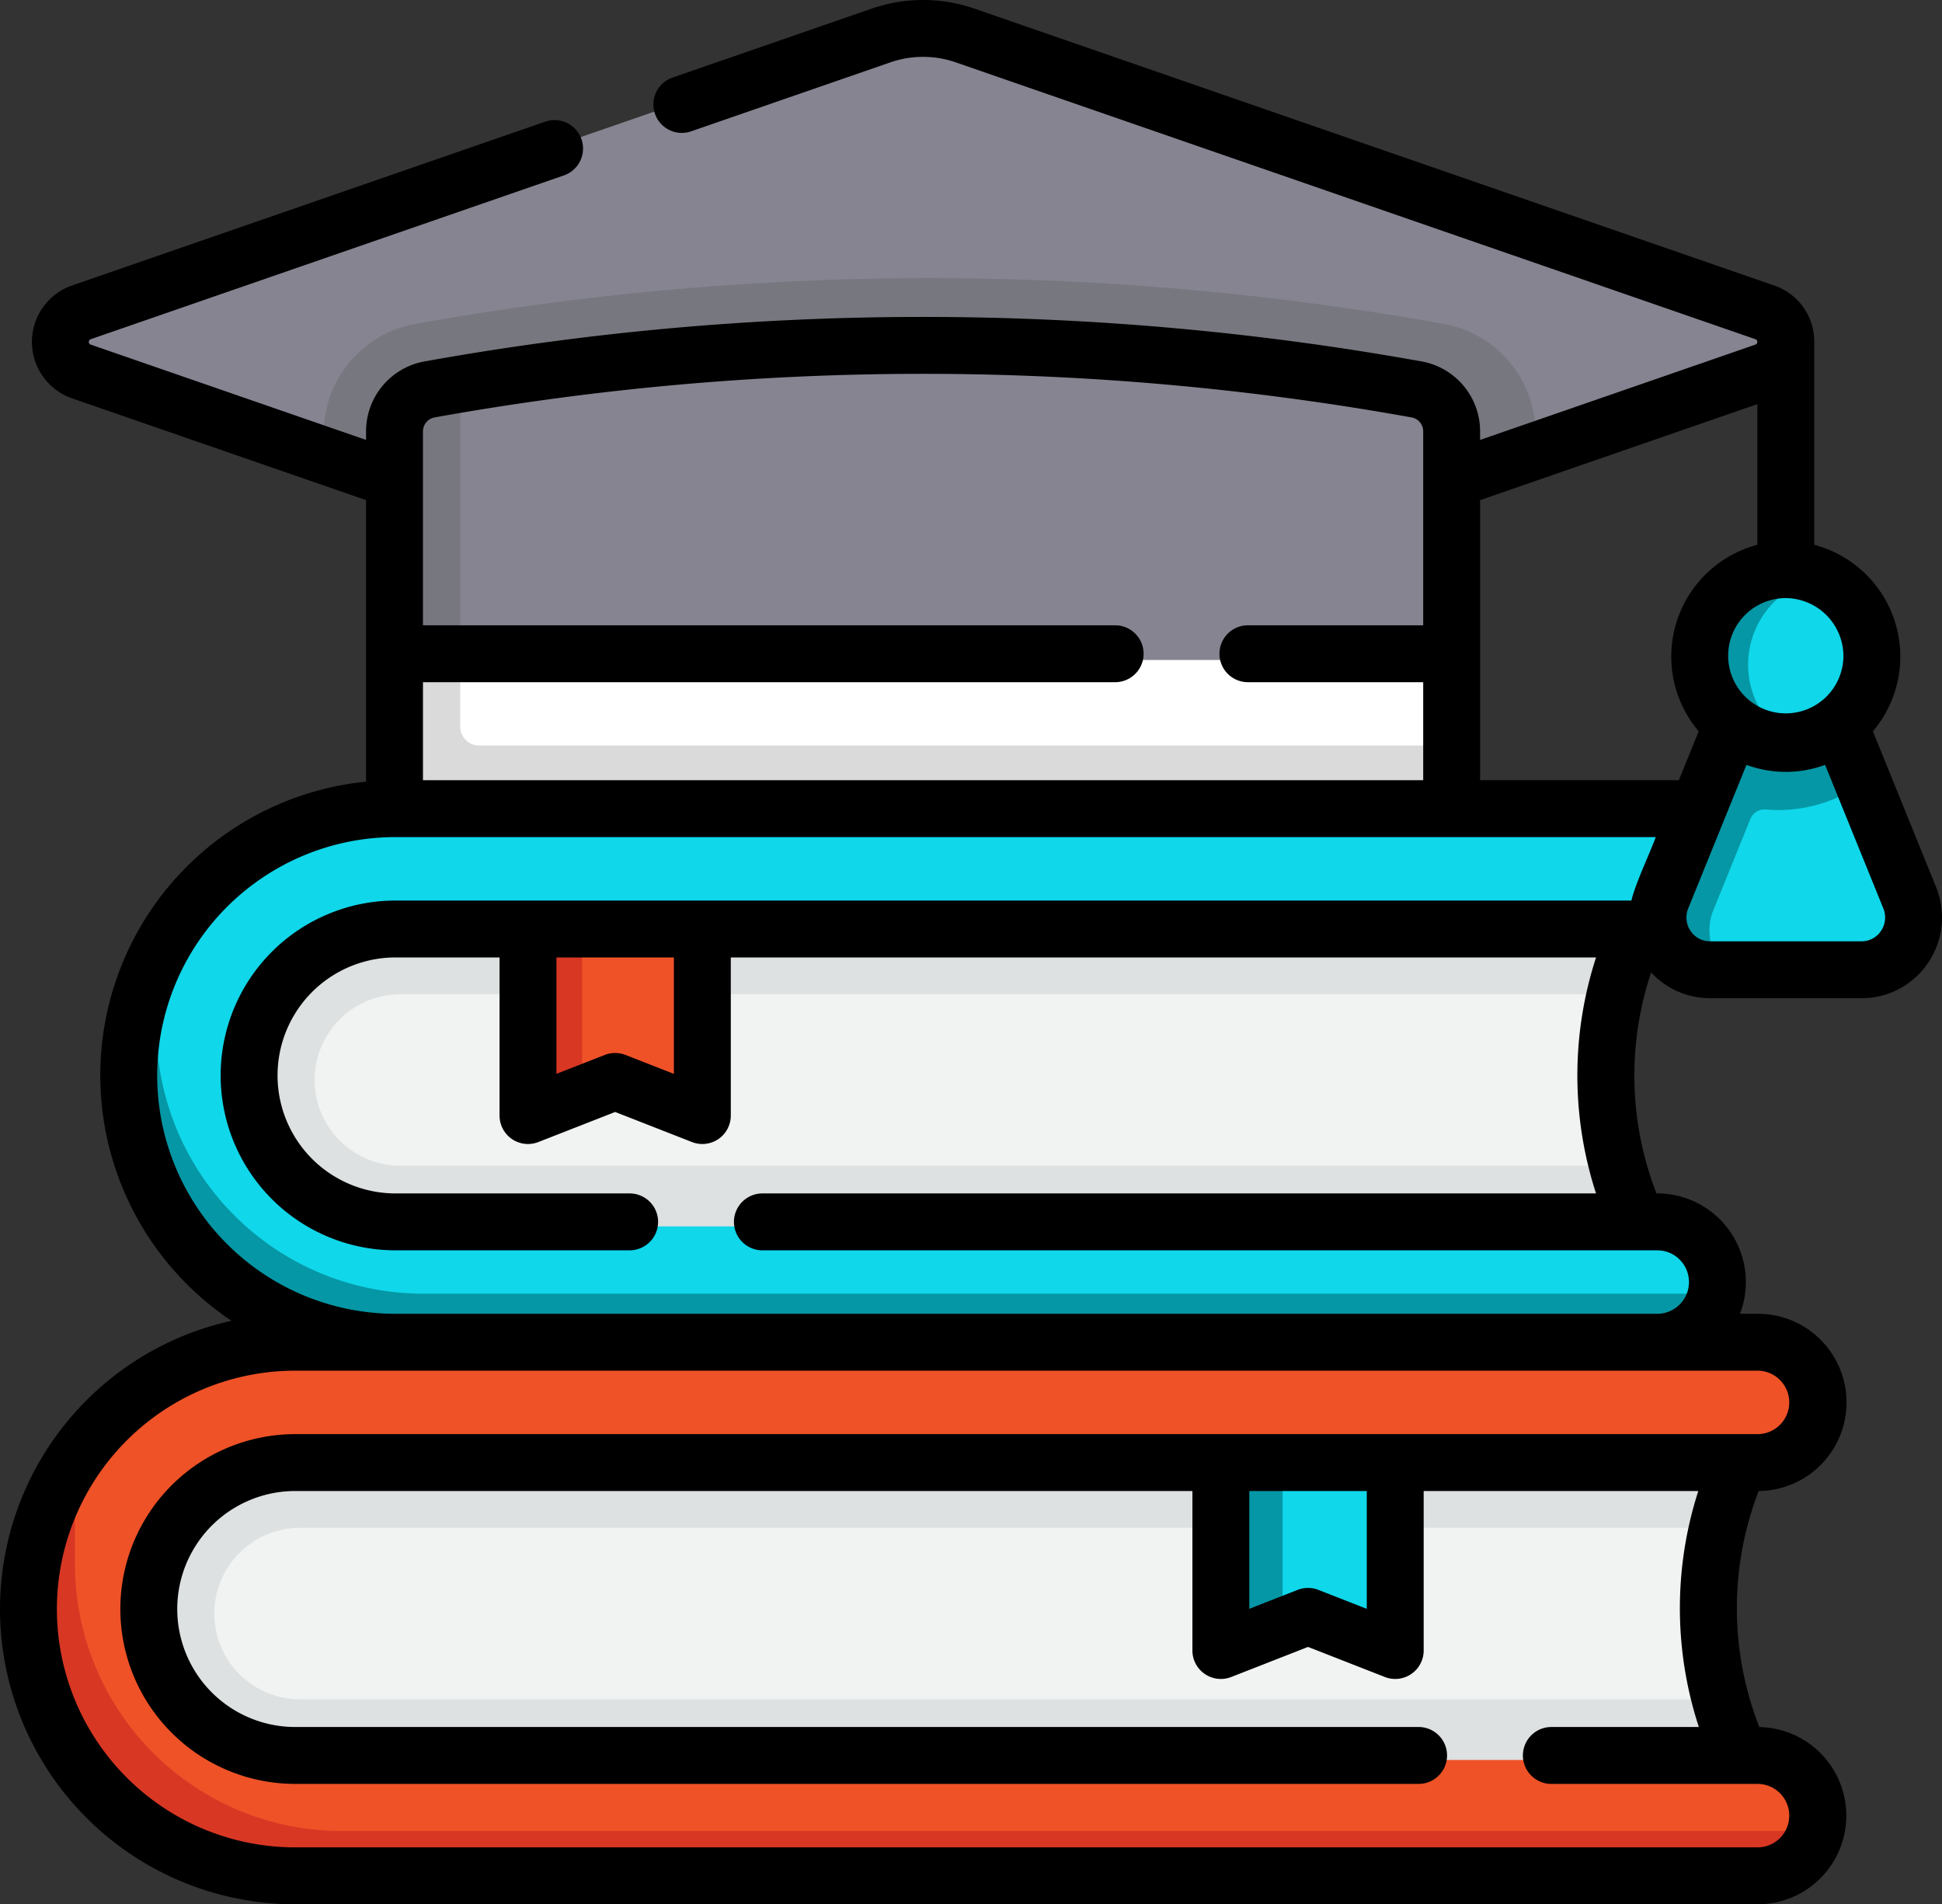 <svg xmlns="http://www.w3.org/2000/svg" width="511.991" height="502.027" viewBox="0 0 511.991 502.027"><rect x="0" y="0" width="511.991" height="502.027" fill="#333333" stroke="none"/><g transform="translate(0 -4.982)"><path d="M432.441,251.092c-9.55,23.055-10.151,51.557-.6,74.612l8.218,16.1H85.336s-66.042-37.107,0-103.149l351.658-7.247Z" fill="#f1f2f2"></path><path d="M440.058,341.8H85.338s-66.04-37.11,0-103.15L437,231.4l-4.56,19.69a96.6,96.6,0,0,0-5.01,16H105.548a22.6,22.6,0,1,0,0,45.21h322a86.831,86.831,0,0,0,4.29,13.4Z" fill="#dee1e1"></path><path d="M434.687,356.863l-324.24-.511c-38.845,0-72.205-24.78-72.205-63.625,0-8.58-1.494-19.83,1.319-27.432a70.363,70.363,0,0,1,65.987-45.933H438.187a15.865,15.865,0,0,1,0,31.73H186.437l-24.586,5.771-21.382-5.771H105.548a38.605,38.605,0,0,0,0,77.21H438.187a15.876,15.876,0,0,1,15.756,17.733c-.924,7.882-11.126,10.828-19.256,10.828Z" fill="#10d7ea"></path><path d="M453.938,346.035a15.858,15.858,0,0,1-15.75,14l-164.337,9.849-168.3-9.849a70.367,70.367,0,0,1-64.34-98.8V275.7a70.337,70.337,0,0,0,70.34,70.34Z" fill="#0597a5"></path><path d="M186.437,297.343V251.092H153.47l-11.705,1.175.7,43.076A2,2,0,0,0,145.2,297.2l8.272-2.022,9.254-3.623a2,2,0,0,1,1.458,0l19.526,7.646A2,2,0,0,0,186.437,297.343Z" fill="#ef5227"></path><path d="M153.47,251.1v44.09L143.2,299.2a2,2,0,0,1-2.73-1.86V251.1Z" fill="#d83724"></path><path d="M386.846,178.975v22.55l-1,10a7,7,0,0,1-7,7l-266.51-1a7,7,0,0,1-7-7l-2-31.55,136.813-6.538Z" fill="#fff"></path><path d="M455.553,197.8c-6.26,15.431-12.559,30.656-18.82,46.088a14.008,14.008,0,0,0,12.857,19.332l11.576,1h28.159a14.008,14.008,0,0,0,12.857-19.333L489.127,212.7,480.916,197.8H455.553Z" fill="#10d7ea"></path><path d="M465.633,218.392a38.016,38.016,0,0,0,23.493-5.687l-7.02-17.544-11.6,3.468s0,0,0,0l-15.123-2.018c-1.91,4.71-4.687,11.4-6.6,16.108a0,0,0,0,1,0,0l-13.051,32.169a14,14,0,0,0,12.85,19.33h16a14,14,0,0,1-12.85-19.33q4.877-12.012,9.748-24.023a4.042,4.042,0,0,1,4.149-2.471Z" fill="#0597a5"></path><path d="M492.042,180.229a23.3,23.3,0,0,0-15.586-22.044c-2.351-.815-5.768.635-8.392.635-12.749,0-20.6,8.541-20.6,21.41s9.538,20.59,22.287,20.59c2.625,0,4.35,2.268,6.7,1.454a23.3,23.3,0,0,0,15.586-22.045Z" fill="#10d7ea"></path><path d="M476.456,202.275a22.747,22.747,0,0,1-7.5,1.26,23.306,23.306,0,0,1,0-46.61,22.748,22.748,0,0,1,7.5,1.26,23.386,23.386,0,0,0,0,44.09Z" fill="#0597a5"></path><path d="M470.8,103.279l-65.959,22.834-18-1.846-128.029,52.4a41.96,41.96,0,0,1-27.456,0L103.336,126.31l-18-.2L19.373,103.279a8.393,8.393,0,0,1,0-15.862l214.49-74.252a34.31,34.31,0,0,1,22.452,0L470.8,87.417A8.393,8.393,0,0,1,470.8,103.279Z" fill="#868491"></path><path d="M404.846,119.345v6.77l-146.03,50.55a41.959,41.959,0,0,1-27.46,0l-146.02-50.55v-6.77a29.42,29.42,0,0,1,24.24-28.98,768.03,768.03,0,0,1,271.03,0,29.443,29.443,0,0,1,24.24,28.98Z" fill="#77777f"></path><path d="M386.846,119.345v59.63H106.336l-1-57.63a11.442,11.442,0,0,1,9.42-11.26c2.857-.512,3.717-3.007,6.579-3.486a749.8,749.8,0,0,1,256.091,1.486,11.452,11.452,0,0,1,9.42,11.26Z" fill="#868491"></path><path d="M386.846,201.525v11a7,7,0,0,1-7,7H110.336a7,7,0,0,1-7-7v-33.55l9-6.538,9,6.538v17.55a5,5,0,0,0,5,5Z" fill="#dadada"></path><path d="M121.336,106.605v72.37h-18v-59.63a11.442,11.442,0,0,1,9.42-11.26c2.86-.51,5.72-1.01,8.58-1.48Z" fill="#77777f"></path><path d="M458.864,466.143a94.088,94.088,0,0,1,0-72.014l3.043-13.518H52.994s-46.031,50.043,2.991,99.064l408.584,3.064Z" fill="#f1f2f2"></path><path d="M464.568,482.735l-408.58-3.06c-49.03-49.02-2.99-99.06-2.99-99.06l410.874.759-5,12.751a93.7,93.7,0,0,0-4.47,13.64H79.108a22.605,22.605,0,1,0,0,45.21h375.41a94.861,94.861,0,0,0,4.35,13.17Z" fill="#dee1e1"></path><path d="M457.681,497.2l-369.7-.681c-38.845,0-73.021-21.921-73.021-60.766,0-12.328-3.015-29.3,2.557-39.379a70.318,70.318,0,0,1,61.591-36.344H464.629a15.865,15.865,0,0,1,0,31.73H369.108l-24.959,5.525-21.008-5.525H79.106a38.605,38.605,0,0,0,0,77.21H464.629A15.88,15.88,0,0,1,480.236,487.7c-1.349,7.394-14.772,9.5-22.555,9.5Z" fill="#ef5227"></path><path d="M480.238,487.7a15.883,15.883,0,0,1-15.61,13H79.108a70.349,70.349,0,0,1-59.34-108.12v24.78a70.337,70.337,0,0,0,70.34,70.34Z" fill="#d83724"></path><path d="M369.108,438.374V391.749H338.14l-13.736.836.736,43.789a2,2,0,0,0,2.729,1.862l10.27-2.8,7.256-2.841a2,2,0,0,1,1.458,0l19.526,7.646a2,2,0,0,0,2.729-1.862Z" fill="#10d7ea"></path><path d="M338.14,391.745v43.69l-12.27,4.8a2,2,0,0,1-2.73-1.86v-46.63Z" fill="#0597a5"></path><path d="M510.417,238.81l-16.646-41.034a30.47,30.47,0,0,0-15.464-49.165c0-1.973,0-51.4,0-53.491a15.563,15.563,0,0,0-10.6-14.884l-210.857-73a41.4,41.4,0,0,0-26.98,0l-52.5,18.174a7.5,7.5,0,1,0,4.907,14.174l52.5-18.174a26.335,26.335,0,0,1,17.165,0L462.8,94.409a.752.752,0,0,1,0,1.42l-72.587,25.129v-2.246a18.727,18.727,0,0,0-15.437-18.45,742.019,742.019,0,0,0-262.832,0,18.728,18.728,0,0,0-15.437,18.45v2.246L23.922,95.829a.752.752,0,0,1,0-1.42L148.6,51.249a7.5,7.5,0,1,0-4.907-14.174L19.015,80.236a15.751,15.751,0,0,0,0,29.768l77.494,26.827v74.226A77.81,77.81,0,0,0,61.035,353.185a77.829,77.829,0,0,0,16.8,153.824H463.358a23.361,23.361,0,0,0,.474-46.718,85.922,85.922,0,0,1-.181-62.229,23.362,23.362,0,0,0-.293-46.723h-4.631a23.353,23.353,0,0,0-21.811-31.73h-.2a85.868,85.868,0,0,1-1.415-58.266,21.067,21.067,0,0,0,15.485,6.793h40.044a21.1,21.1,0,0,0,17.515-9.345,21.346,21.346,0,0,0,2.074-19.981ZM486,178.068a15.194,15.194,0,1,1-15.193-15.407A15.318,15.318,0,0,1,486,178.068Zm-22.693-66.541v37.084a30.47,30.47,0,0,0-15.464,49.165l-5.23,12.891h-52.4V136.831Zm-348.714,3.5a727.206,727.206,0,0,1,257.537,0,3.742,3.742,0,0,1,3.084,3.687V169.83H329a7.5,7.5,0,0,0,0,15h46.214v25.838h-263.7V184.83H294a7.5,7.5,0,0,0,0-15H111.509V118.713a3.742,3.742,0,0,1,3.084-3.687ZM471.724,374.7a8.374,8.374,0,0,1-8.365,8.365H77.835a46.1,46.1,0,1,0,0,92.209H374a7.5,7.5,0,0,0,0-15H77.835a31.1,31.1,0,1,1,0-62.209H314.37V440.11a7.5,7.5,0,0,0,10.235,6.983l20.249-7.929,20.249,7.929a7.5,7.5,0,0,0,10.235-6.983V398.068h72.4a100.662,100.662,0,0,0,.148,62.21H409a7.5,7.5,0,0,0,0,15h54.358a8.365,8.365,0,0,1,0,16.73H77.835a62.835,62.835,0,1,1,0-125.67H463.358a8.375,8.375,0,0,1,8.366,8.365ZM329.37,398.069h30.968V429.12l-12.749-4.992a7.5,7.5,0,0,0-5.47,0L329.37,429.12ZM201,334.608H436.917a8.365,8.365,0,0,1,0,16.73H104.277a62.835,62.835,0,0,1,0-125.671h332.25c-1.853,4.974-5.277,12.025-6.429,16.73H104.277a46.1,46.1,0,1,0,0,92.209H166a7.5,7.5,0,1,0,0-15H104.277a31.1,31.1,0,1,1,0-62.209H131.7v41.682a7.5,7.5,0,0,0,10.235,6.983l20.249-7.929,20.249,7.929a7.5,7.5,0,0,0,10.235-6.983V257.4H420.784a100.669,100.669,0,0,0,0,62.21H201a7.5,7.5,0,0,0,0,15ZM146.7,257.4h30.968v30.69L164.917,283.1a7.5,7.5,0,0,0-5.47,0L146.7,288.088Zm349.2-6.987a6.08,6.08,0,0,1-5.074,2.724H450.784a6.081,6.081,0,0,1-5.074-2.724,6.289,6.289,0,0,1-.616-5.963l15.344-37.822a30.024,30.024,0,0,0,20.736,0l15.343,37.822a6.285,6.285,0,0,1-.615,5.963Z"></path></g></svg>
